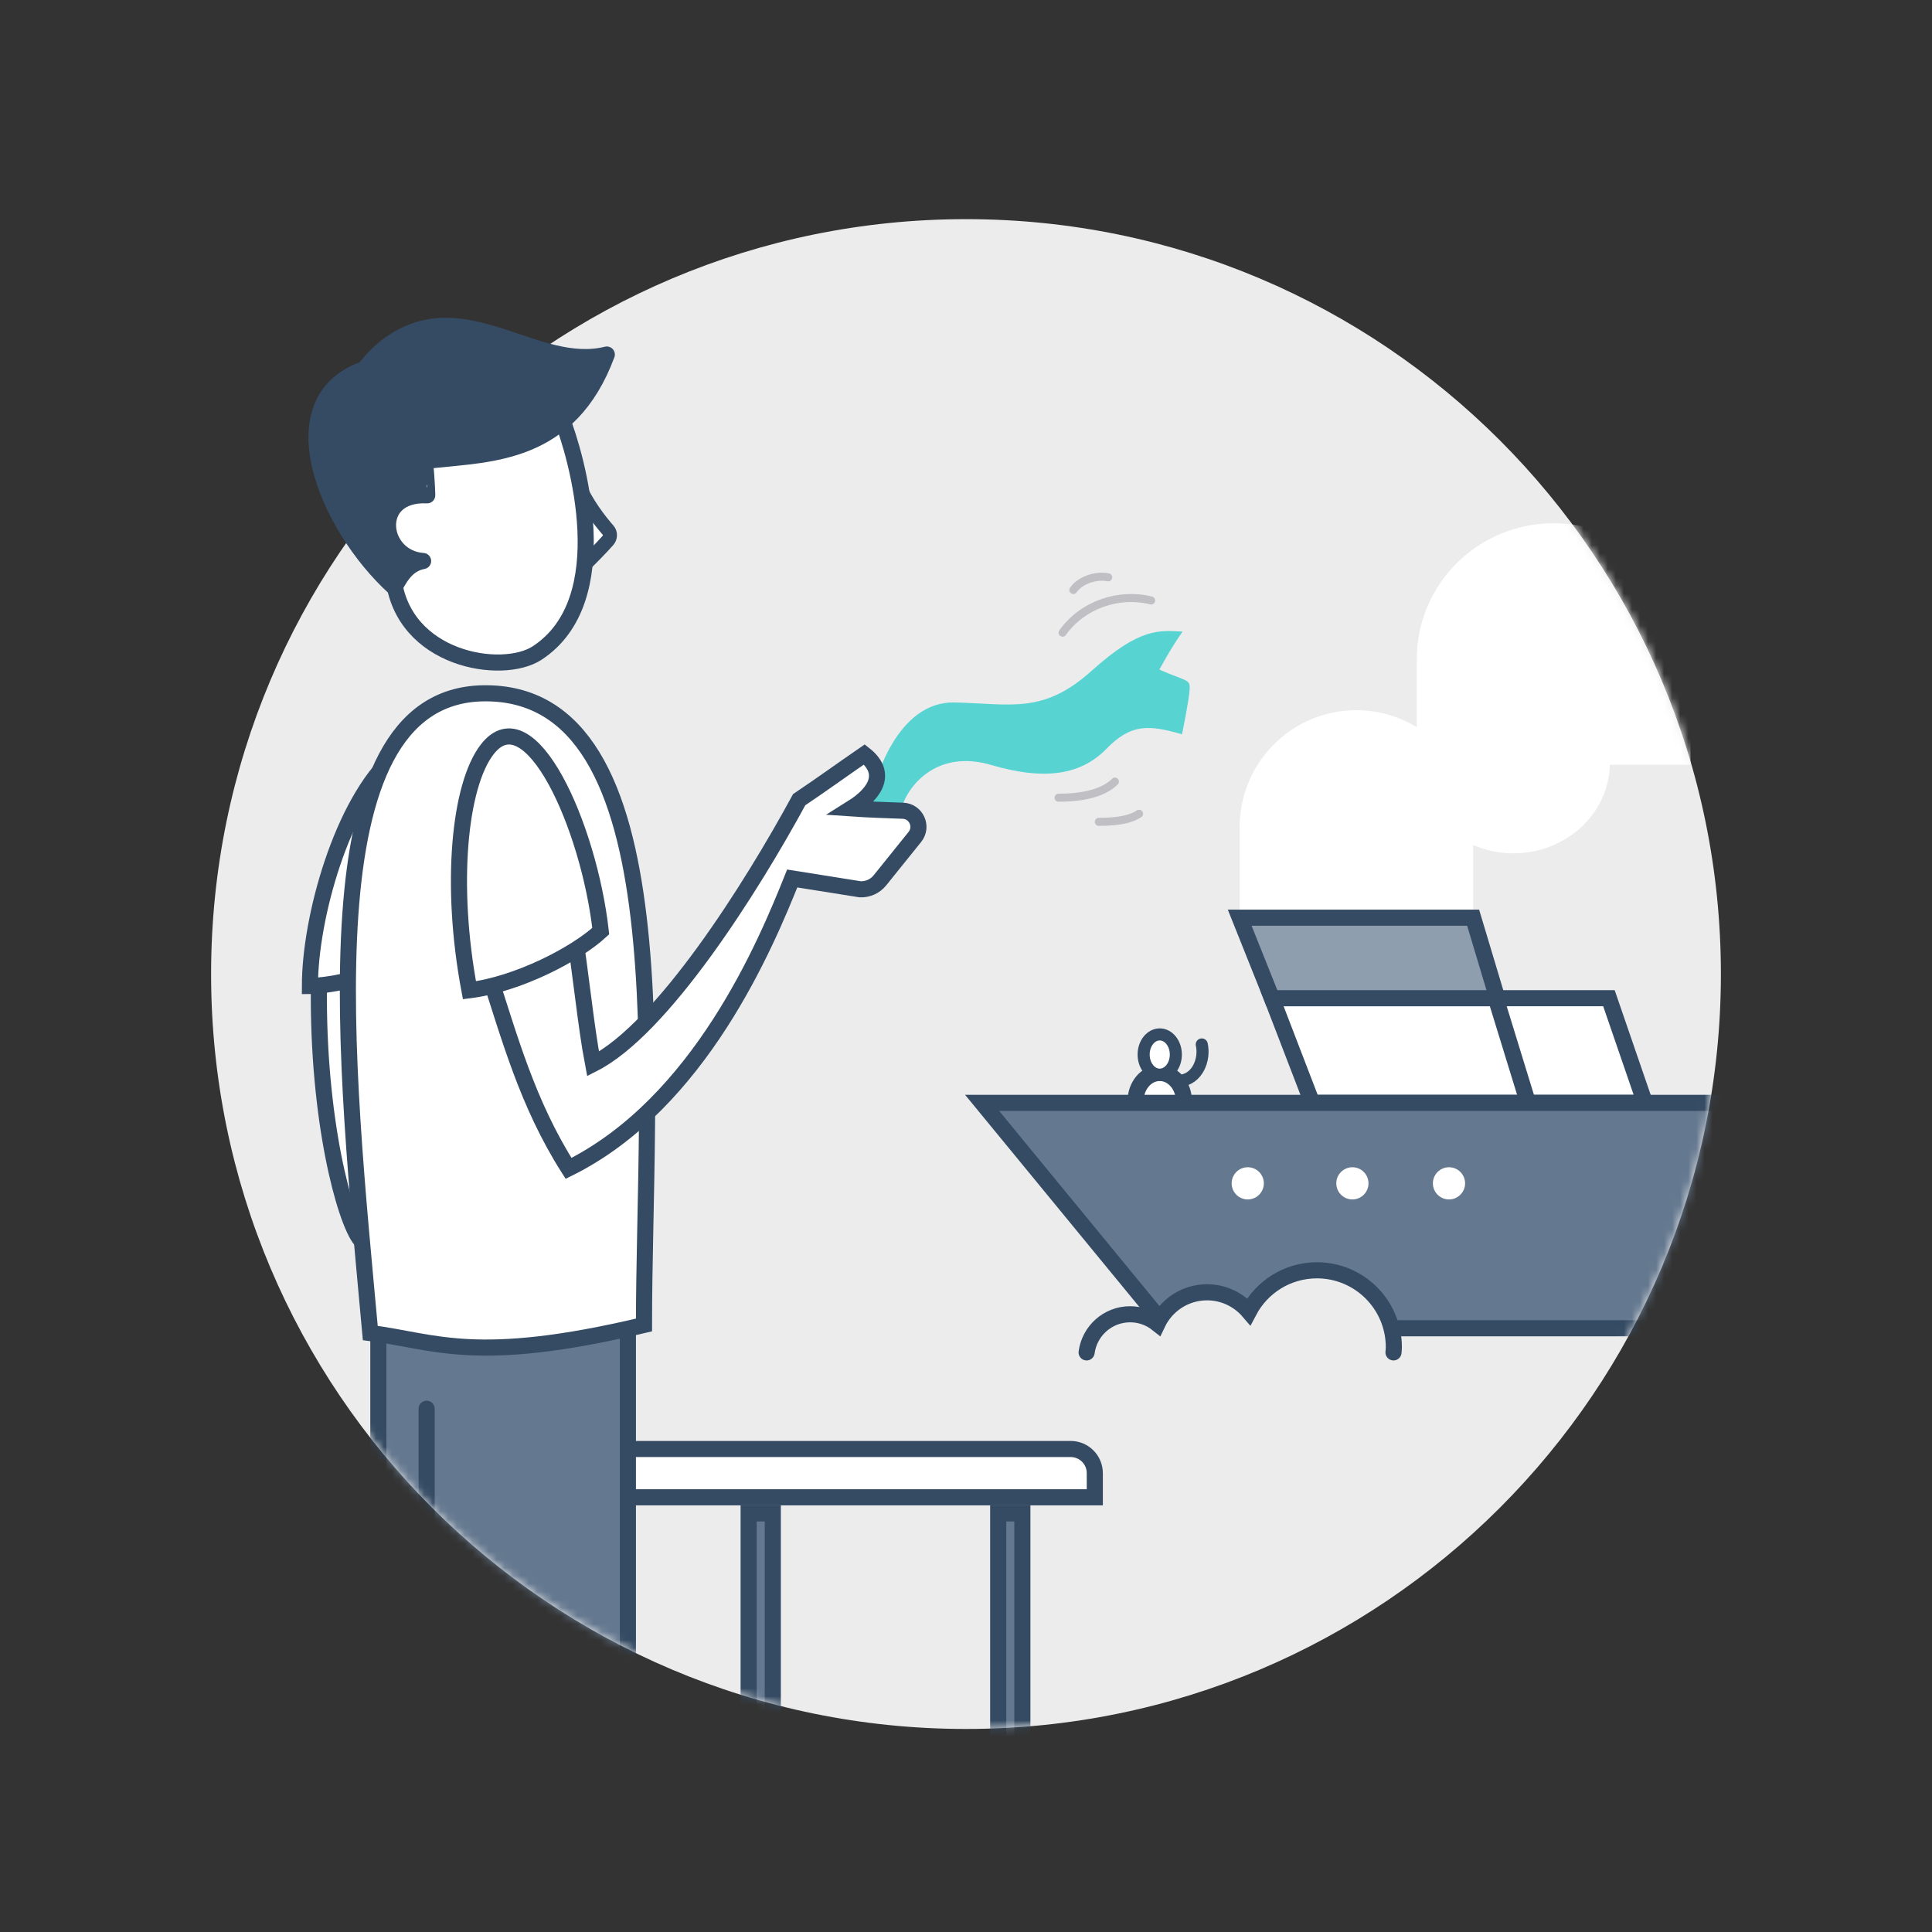 <svg xmlns="http://www.w3.org/2000/svg" xmlns:xlink="http://www.w3.org/1999/xlink" width="240" height="240" viewBox="0 0 240 240">
  <rect x="0" y="0" width="240" height="240" fill="#333333" stroke="none"/>
  <defs>
    <path id="goodbye-a" d="M187.553,93.776 C187.553,41.984 145.568,-5.68434189e-14 93.776,-5.68434189e-14 C41.985,-5.68434189e-14 -5.68434189e-14,41.984 -5.68434189e-14,93.776 C-5.68434189e-14,145.568 41.985,187.553 93.776,187.553 C145.568,187.553 187.553,145.568 187.553,93.776"/>
  </defs>
  <g fill="none" fill-rule="evenodd">
    <g transform="translate(26.223 27.224)">
      <mask id="goodbye-b" fill="#fff">
        <use xlink:href="#goodbye-a"/>
      </mask>
      <use fill="#ECECED" xlink:href="#goodbye-a"/>
      <g mask="url(#goodbye-b)">
        <g transform="translate(95.777 37.776)">
          <path fill="#FFF" d="M87.999,16.876 C87.999,7.555 80.388,0 70.999,0 C61.611,0 53.999,7.555 53.999,16.876 L53.999,21 L53.999,25.332 C51.809,24.003 49.248,23.224 46.499,23.224 C38.492,23.224 32,29.716 32,37.724 L32,49 L60.999,49 L60.999,39.967 C62.523,40.624 64.213,41 65.999,41 C72.537,41 77.843,36.096 77.986,30 L87.999,30 L87.999,16.876 Z"/>
          <polygon fill="#FFF" stroke="#344B63" stroke-width="2" points="68.999 71.999 40.999 71.999 35.999 58.999 63.999 58.999"/>
          <path fill="#FFF" d="M25.067,71.789 C25.067,73.722 23.724,75.289 22.067,75.289 C20.41,75.289 19.067,73.722 19.067,71.789 C19.067,69.856 20.41,68.289 22.067,68.289 C23.724,68.289 25.067,69.856 25.067,71.789"/>
          <path stroke="#344B63" stroke-width="2" d="M25.067,71.789 C25.067,73.722 23.724,75.289 22.067,75.289 C20.41,75.289 19.067,73.722 19.067,71.789 C19.067,69.856 20.41,68.289 22.067,68.289 C23.724,68.289 25.067,69.856 25.067,71.789 Z"/>
          <polygon fill="#FFF" stroke="#344B63" stroke-width="2" points="82.339 71.999 67.813 71.999 63.813 58.999 77.867 58.999"/>
          <polygon fill="#8F9EAE" points="60.999 49 63.999 59 35.999 59 32 49"/>
          <polygon stroke="#344B63" stroke-width="2" points="60.999 49 63.999 59 35.999 59 32 49"/>
          <g transform="translate(0 71)">
            <polyline fill="#64788F" points="102 1 0 1 23 29 102 29"/>
            <polyline stroke="#344B63" stroke-width="2" points="102 1 0 1 23 29 102 29"/>
          </g>
          <g transform="translate(12 92)">
            <path fill="#ECECED" d="M39.105,10.999 C39.12,10.787 39.148,10.575 39.148,10.357 C39.148,5.082 34.87,0.803 29.593,0.803 C25.916,0.803 22.727,2.884 21.131,5.929 C19.878,4.465 18.021,3.534 15.944,3.534 C13.216,3.534 10.871,5.136 9.777,7.447 C8.847,6.707 7.67,6.263 6.389,6.263 C3.619,6.263 1.337,8.326 0.983,10.999"/>
            <path stroke="#344B63" stroke-linecap="round" stroke-width="2" d="M39.105,10.999 C39.12,10.787 39.148,10.575 39.148,10.357 C39.148,5.082 34.87,0.803 29.593,0.803 C25.916,0.803 22.727,2.884 21.131,5.929 C19.878,4.465 18.021,3.534 15.944,3.534 C13.216,3.534 10.871,5.136 9.777,7.447 C8.847,6.707 7.67,6.263 6.389,6.263 C3.619,6.263 1.337,8.326 0.983,10.999"/>
          </g>
          <path stroke="#344B63" stroke-linecap="round" stroke-width="1.5" d="M27.287,64.745 C27.705,66.596 26.759,69.054 24.616,69.255"/>
          <path fill="#FFF" d="M24.067,65.999 C24.067,67.38 23.171,68.499 22.067,68.499 C20.962,68.499 20.067,67.38 20.067,65.999 C20.067,64.618 20.962,63.499 22.067,63.499 C23.171,63.499 24.067,64.618 24.067,65.999"/>
          <path stroke="#344B63" stroke-width="1.5" d="M24.067,65.999 C24.067,67.38 23.171,68.499 22.067,68.499 C20.962,68.499 20.067,67.38 20.067,65.999 C20.067,64.618 20.962,63.499 22.067,63.499 C23.171,63.499 24.067,64.618 24.067,65.999 Z"/>
          <path fill="#FFF" d="M34.999 81.999C34.999 83.103 34.103 83.999 32.999 83.999 31.895 83.999 31 83.103 31 81.999 31 80.895 31.895 79.999 32.999 79.999 34.103 79.999 34.999 80.895 34.999 81.999M47.999 81.999C47.999 83.103 47.103 83.999 45.999 83.999 44.895 83.999 43.999 83.103 43.999 81.999 43.999 80.895 44.895 79.999 45.999 79.999 47.103 79.999 47.999 80.895 47.999 81.999M59.999 81.999C59.999 83.103 59.103 83.999 57.999 83.999 56.895 83.999 55.999 83.103 55.999 81.999 55.999 80.895 56.895 79.999 57.999 79.999 59.103 79.999 59.999 80.895 59.999 81.999"/>
        </g>
      </g>
      <g stroke="#344B63" stroke-width="2" mask="url(#goodbye-b)">
        <g transform="translate(33.777 152.776)">
          <path fill="#FFF" d="M0,6 L76,6 L76,3 C76,1.343 74.656,0 73,0 L0,0 L0,6 Z"/>
          <polygon fill="#64788F" points="33 41.001 36 41.001 36 8.001 33 8.001"/>
          <polygon fill="#64788F" points="64 41.001 67 41.001 67 8.001 64 8.001"/>
        </g>
      </g>
      <g mask="url(#goodbye-b)">
        <g transform="translate(12.276 44.416)">
          <g transform="translate(8 89.36)">
            <polygon fill="#64788F" stroke="#344B63" stroke-width="2" points=".5 60.001 31.5 60.001 31.5 .001 .5 .001"/>
            <line x1="6.5" x2="6.5" y1="14" y2="60" stroke="#344B63" stroke-linecap="round" stroke-width="2"/>
          </g>
          <g transform="translate(0 22.398)">
            <path fill="#FFF" stroke="#344B63" stroke-width="2" d="M1.119,28.377 C0.913,45.017 4.322,57.534 6.297,59.981 L20.821,57.383 L16.524,29.643 L6.476,18.539 L1.119,28.377 Z"/>
            <path fill="#FFF" stroke="#344B63" stroke-width="2" d="M10.363,1.42108547e-14 C4,5.731 5.96855898e-13,19.931 5.96855898e-13,28.451 C2,28.451 7,27.504 8,26.558 C9,20.877 10.363,1.42108547e-14 10.363,1.42108547e-14 Z"/>
          </g>
          <path fill="#FFF" stroke="#344B63" stroke-width="2" d="M7.5,93.953 C4.5,60.953 -0.779,14.896 21.484,14.487 C46.393,14.028 41.5,62.953 41.5,92.953 C20.5,97.953 15.5,94.953 7.5,93.953 Z"/>
          <g transform="translate(18.515)">
            <path fill="#57D3D2" d="M50.895,29.15 C51.473,24.977 54.542,15.465 61.561,15.622 C68.581,15.779 72.563,17.115 78.595,11.688 C84.627,6.259 87.025,6.683 89.891,6.819 C88.426,8.873 87.009,11.542 87.009,11.542 C90.471,13.069 90.854,12.664 90.762,14.069 C90.669,15.475 89.818,19.576 89.818,19.576 C85.664,18.375 83.468,18.261 80.441,21.37 C77.415,24.479 73.057,25.432 66.117,23.388 C59.177,21.344 55.717,26.262 55.077,28.472 C54.437,30.682 50.895,29.15 50.895,29.15"/>
            <path fill="#FFF" stroke="#344B63" stroke-width="2" d="M50.359,22.081 C53.095,24.228 52.083,26.707 48.757,28.78 C50.906,28.924 52.412,28.98 55.147,29.074 C56.793,29.131 57.667,31.043 56.633,32.327 L52.297,37.715 C51.701,38.456 50.789,38.87 49.838,38.831 L41.398,37.488 C38.184,45.511 29.963,65.408 13.614,73.501 C8.458,65.393 6.26,57.115 3.64,49.136 L14.18,43.41 C15.135,48.989 15.696,55.492 16.66,60.529 C25.294,56.161 36.356,38.579 42.262,27.701 C45.277,25.671 47.561,24.004 50.359,22.081 Z"/>
            <path fill="#FFF" stroke="#344B63" stroke-width="2" d="M17.613,44.029 C14.494,46.905 7.338,50.617 1.302,51.373 C-1.168,38.262 0.046,25.904 3.518,21.439 C8.798,14.647 16.142,30.959 17.613,44.029 Z"/>
            <path stroke="#C0C0C4" stroke-linecap="round" d="M74.984 6.953C77.484 3.453 81.984 1.953 85.984 2.953M76.317 1.649C77.302.27 79.357-.196 80.651.073M74.484 27.453C78.484 27.453 80.484 26.453 81.484 25.453M79.484 30.453C82.055 30.453 83.508 30.088 84.484 29.453"/>
          </g>
        </g>
      </g>
    </g>
    <g stroke="#344B63" transform="translate(39.068 40.313)">
      <path fill="#FFF" stroke-width="1.75" d="M32.709,19.732 C33.711,22.162 35.424,24.346 36.483,25.562 C36.785,25.907 36.771,26.463 36.455,26.819 C34.623,28.884 31.905,31.405 31.905,31.405 L32.709,19.732 Z"/>
      <path fill="#FFF" stroke-width="2" d="M3.244,18.068 C3.553,23.892 9.385,27.68 9.796,31.404 C10.932,41.687 23.313,43.652 27.66,40.806 C37.701,34.231 32.636,16.485 30.607,11.384 L3.244,18.068 Z"/>
      <path fill="#344B63" stroke-linejoin="round" stroke-width="2" d="M9.602,2.267 C8.412,3.067 7.282,4.137 6.232,5.527 C-4.978,9.407 1.492,25.017 9.932,32.687 C10.932,30.687 11.932,29.687 13.492,29.377 C8.082,28.997 7.112,20.897 14.002,21.217 C14.012,21.217 13.972,19.457 13.722,16.937 L14.762,16.837 C22.072,16.057 31.702,16.137 36.312,3.727 C27.592,5.907 18.752,-3.983 9.602,2.267 Z"/>
    </g>
  </g>
</svg>
